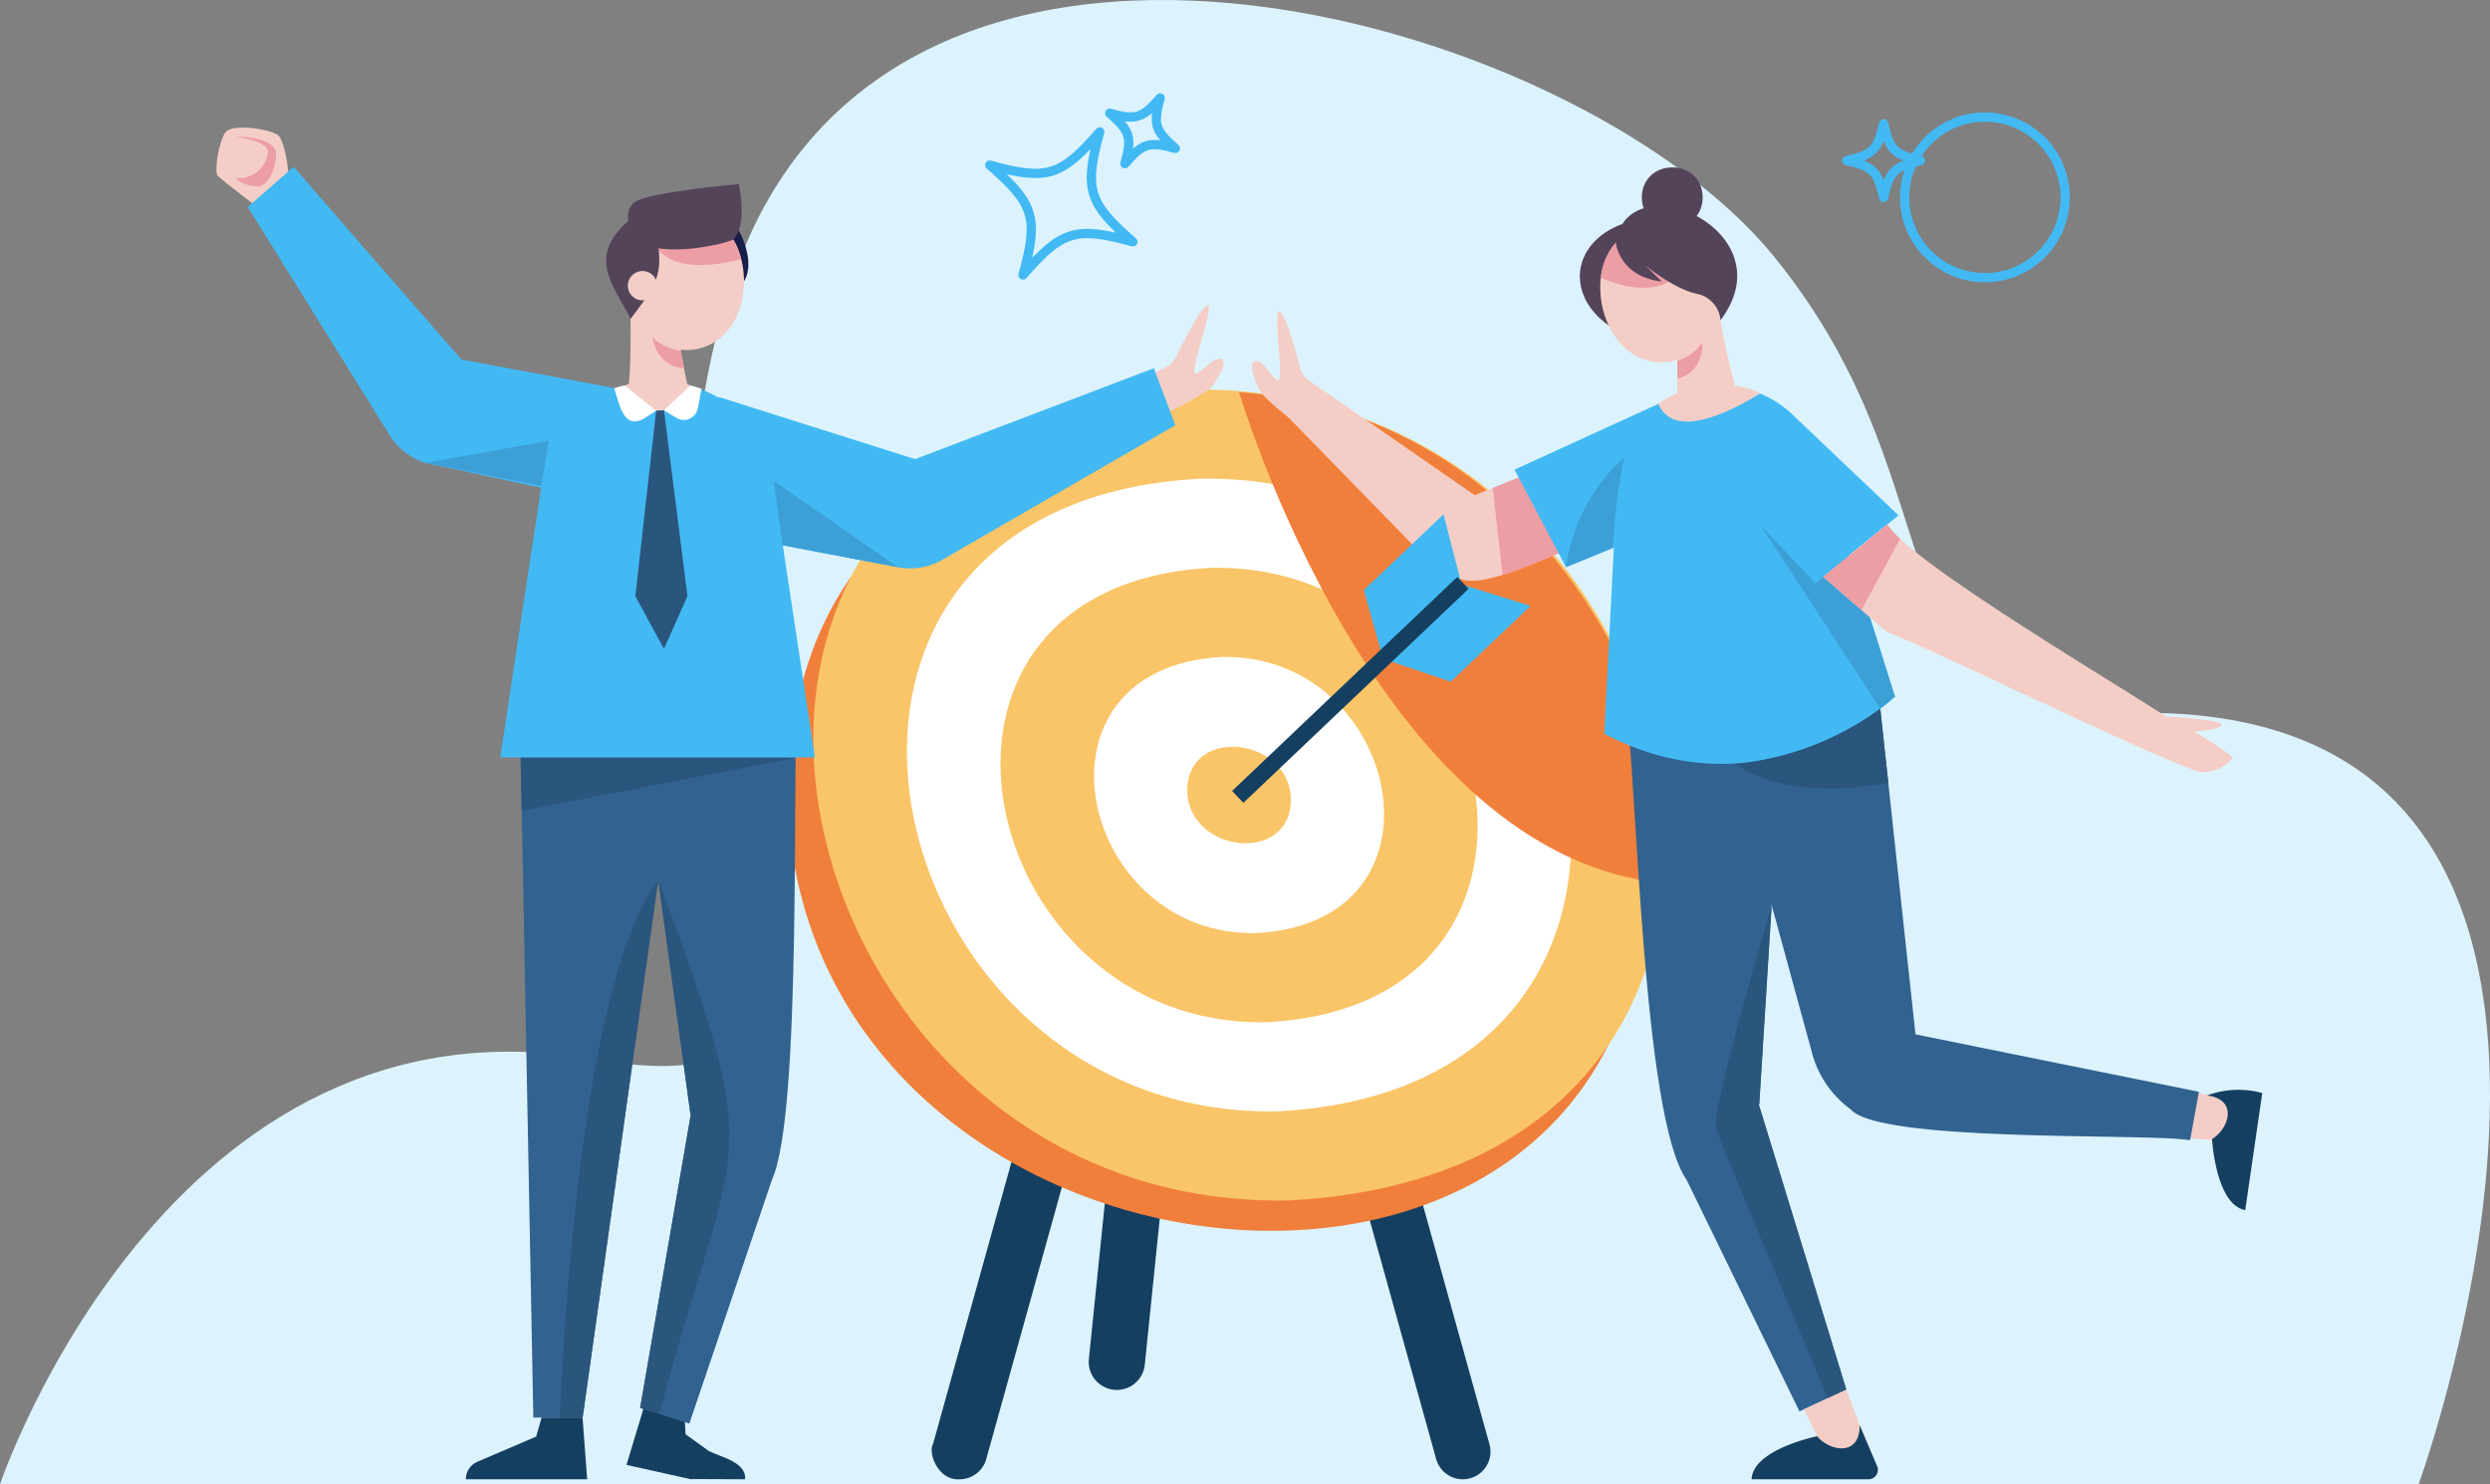 <svg xmlns="http://www.w3.org/2000/svg" xmlns:xlink="http://www.w3.org/1999/xlink" width="268.243" height="159.897" viewBox="0 0 268.243 159.897">
  <rect x="0" y="0" width="268.243" height="159.897" fill="#808080" stroke="none"/>
  <defs>
    <clipPath id="clip-path">
      <rect id="Rectangle_881" data-name="Rectangle 881" width="268.243" height="159.897" fill="none"/>
    </clipPath>
    <clipPath id="clip-path-3">
      <rect id="Rectangle_871" data-name="Rectangle 871" width="46.557" height="52.93" fill="none"/>
    </clipPath>
    <clipPath id="clip-path-4">
      <path id="Path_15989" data-name="Path 15989" d="M52.875,69.717l1.507,78.957h5.311l11.13-79.135Z" transform="translate(-52.875 -69.539)" fill="none"/>
    </clipPath>
    <clipPath id="clip-path-6">
      <path id="Path_15992" data-name="Path 15992" d="M70.644,115.958l.054.01-5.47,31.674,5.3,1.683,8.907-26.289c3.3-7.222,2.1-45.066,2.772-53.319l-17.947-.178Z" transform="translate(-64.263 -69.539)" fill="none"/>
    </clipPath>
    <clipPath id="clip-path-8">
      <path id="Path_15999" data-name="Path 15999" d="M64.054,29.035c.154,9.9,12.225,9.9,12.379,0-.077-4.951-3.134-7.427-6.19-7.428s-6.113,2.476-6.189,7.428" transform="translate(-64.054 -21.607)" fill="none"/>
    </clipPath>
    <clipPath id="clip-path-10">
      <path id="Path_16022" data-name="Path 16022" d="M165.493,71.409c1.231,8.2,1.783,44.994,6.583,51.756l12.161,24.952,5.048-2.341-9.433-30.728.053-.016,2.953-47.4Z" transform="translate(-165.493 -67.637)" fill="none"/>
    </clipPath>
    <clipPath id="clip-path-12">
      <path id="Path_16025" data-name="Path 16025" d="M130.99,42.529,146.4,58.316a7.01,7.01,0,0,0,3.51,1.868c2.821.926,9.942-2.882,12.6-3.628l-4.338-8.224L151.248,51.1,133.124,38.559Z" transform="translate(-130.99 -38.559)" fill="none"/>
    </clipPath>
    <clipPath id="clip-path-14">
      <path id="Path_16030" data-name="Path 16030" d="M163.1,31.492c2.037,9.692,13.886,7.394,12.151-2.358-.9-4.274-3.7-6.216-6.412-6.215-3.434,0-6.709,3.122-5.739,8.574" transform="translate(-162.929 -22.918)" fill="none"/>
    </clipPath>
    <clipPath id="clip-path-16">
      <path id="Path_16043" data-name="Path 16043" d="M185.628,59.04l6.782,5.9c5.44,2.1,28.5,13.429,33.694,15.1a4.07,4.07,0,0,0,3.608-1.469c.226-.281-4.16-2.878-4.16-2.878s2.692-.114,3.031-.678-6.076-.948-6.076-.948c-4.082-2.78-27.664-16.66-29.97-20.677Z" transform="translate(-185.628 -53.39)" fill="none"/>
    </clipPath>
  </defs>
  <g id="Group_1957" data-name="Group 1957" clip-path="url(#clip-path)">
    <g id="Group_1928" data-name="Group 1928">
      <g id="Group_1927" data-name="Group 1927" clip-path="url(#clip-path)">
        <path id="Path_15973" data-name="Path 15973" d="M260.553,159.9S290.868,76.8,231.121,76.8c-31.568,0-18.563-22.8-40.026-49.182S94.575-19.842,78.6,31.106s23.506,89.633-14.644,83C18.11,106.129,0,159.9,0,159.9Z" transform="translate(0 0)" fill="#dcf3fd"/>
        <path id="Path_15974" data-name="Path 15974" d="M114.331,143.577a3.027,3.027,0,0,1-3.469-3.3l3.469-33.851,6.184-.946-3.629,35.413a3.028,3.028,0,0,1-2.554,2.684" transform="translate(6.44 6.128)" fill="#153f60"/>
        <path id="Path_15975" data-name="Path 15975" d="M97.866,153.559c-2.33.168-3.42-2.856-2.866-3.793l13.866-49.847h6.186l-14.315,51.458a2.979,2.979,0,0,1-2.871,2.182" transform="translate(5.511 5.805)" fill="#153f60"/>
        <path id="Path_15976" data-name="Path 15976" d="M149.877,153.559a2.979,2.979,0,0,0,2.871-3.778L138.877,99.919h-6.186l14.315,51.458a2.979,2.979,0,0,0,2.871,2.182" transform="translate(7.709 5.805)" fill="#153f60"/>
        <path id="Path_15977" data-name="Path 15977" d="M172.56,86.736c-5.643-53.4-96.559-60.765-92.124.528,5.644,53.4,96.559,60.763,92.124-.528" transform="translate(4.664 2.553)" fill="#f07f3c"/>
        <path id="Path_15978" data-name="Path 15978" d="M134.091,127.02c-56.3,1.188-75.05-83.919-10.833-87.348,56.294-1.187,75.048,83.919,10.833,87.348" transform="translate(4.811 2.304)" fill="#f9c568"/>
        <path id="Path_15979" data-name="Path 15979" d="M132.347,116.892c-43.922.927-58.553-65.472-8.452-68.148,43.921-.926,58.552,65.473,8.452,68.148" transform="translate(5.365 2.831)" fill="#fff"/>
        <path id="Path_15980" data-name="Path 15980" d="M130.6,106.765c-31.547.666-42.055-47.025-6.07-48.948,31.545-.664,42.055,47.026,6.07,48.948" transform="translate(5.918 3.359)" fill="#f9c568"/>
        <path id="Path_15981" data-name="Path 15981" d="M128.858,96.638c-19.172.4-25.558-28.579-3.69-29.747,19.172-.4,25.558,28.579,3.69,29.747" transform="translate(6.472 3.886)" fill="#fff"/>
        <path id="Path_15982" data-name="Path 15982" d="M132.023,81.2c.542,7.4-10.449,6.514-11.123.065-.542-7.4,10.449-6.513,11.123-.065" transform="translate(7.023 4.417)" fill="#f9c568"/>
        <g id="Group_1926" data-name="Group 1926" transform="translate(133.484 42.242)" style="mix-blend-mode: color-burn;isolation: isolate">
          <g id="Group_1925" data-name="Group 1925">
            <g id="Group_1924" data-name="Group 1924" clip-path="url(#clip-path-3)">
              <path id="Path_15983" data-name="Path 15983" d="M126.155,39.923s14.809,50.309,46.11,52.93c3-9.878-8.735-49.972-46.11-52.93" transform="translate(-126.155 -39.923)" fill="#f07f3c"/>
            </g>
          </g>
        </g>
        <path id="Path_15984" data-name="Path 15984" d="M118.687,37.8a2.415,2.415,0,0,0,1.17-1.14c.805-1.654,2.691-5.383,3.384-5.544.891-.21-2.179,7.678-1.2,7.319.723-.265,1.793-1.714,2.609-1.6s.106,1.582-.863,2.922c-.622.859-4.634,2.8-4.634,2.8l-1.6-4.242Z" transform="translate(6.829 1.808)" fill="#f4cec6"/>
        <path id="Path_15985" data-name="Path 15985" d="M29.9,18.992s-.321-4.618-1.3-5.237-4.915-1.24-5.623-.222-1.2,4.206-.8,4.649,4.543,3.586,4.543,3.586Z" transform="translate(1.281 0.755)" fill="#f4cec6"/>
        <path id="Path_15986" data-name="Path 15986" d="M76.564,151.05c.147-1.881-2.7-2.408-3.935-3.062L70.152,146.2l-.126-2.131-4.313-.96L63.784,149.5l6.979,1.554.019-.028Z" transform="translate(3.706 8.314)" fill="#153f60"/>
        <path id="Path_15987" data-name="Path 15987" d="M52.875,69.717l1.507,78.957h5.311l11.13-79.135Z" transform="translate(3.072 4.04)" fill="#326290"/>
      </g>
    </g>
    <g id="Group_1930" data-name="Group 1930" transform="translate(55.947 73.579)">
      <g id="Group_1929" data-name="Group 1929" clip-path="url(#clip-path-4)">
        <path id="Path_15988" data-name="Path 15988" d="M67.6,89.582c-7.717,10.25-10.04,44.246-10.65,59h4.659l5.762-36.174Z" transform="translate(-52.638 -68.375)" fill="#2a557d"/>
      </g>
    </g>
    <g id="Group_1932" data-name="Group 1932">
      <g id="Group_1931" data-name="Group 1931" clip-path="url(#clip-path)">
        <path id="Path_15990" data-name="Path 15990" d="M64.263,69.539l6.38,46.419.055.01-5.469,31.674,5.3,1.683,8.907-26.289c3.3-7.222,2.1-45.066,2.772-53.319Z" transform="translate(3.733 4.04)" fill="#326290"/>
      </g>
    </g>
    <g id="Group_1934" data-name="Group 1934" transform="translate(67.996 73.579)">
      <g id="Group_1933" data-name="Group 1933" clip-path="url(#clip-path-6)">
        <path id="Path_15991" data-name="Path 15991" d="M67.246,89.582c12,32.228,8.206,26.613.024,57.928l-4.181-1.287,5.095-33.068Z" transform="translate(-64.331 -68.375)" fill="#2a557d"/>
      </g>
    </g>
    <g id="Group_1936" data-name="Group 1936">
      <g id="Group_1935" data-name="Group 1935" clip-path="url(#clip-path)">
        <path id="Path_15993" data-name="Path 15993" d="M55.591,144.329,55,146.382l-6.331,2.713a2.05,2.05,0,0,0-1.243,1.884H60.5l-.5-6.65Z" transform="translate(2.756 8.385)" fill="#153f60"/>
        <path id="Path_15994" data-name="Path 15994" d="M53,77.128H82.715L53.127,82.876Z" transform="translate(3.079 4.481)" fill="#2a557d"/>
        <path id="Path_15995" data-name="Path 15995" d="M70.062,41.811,48.231,37.744,30.164,16.986l-4.942,4.325,15.3,24.6a6.955,6.955,0,0,0,3.833,2.966l19.365,4.165Z" transform="translate(1.465 0.987)" fill="#42b9f3"/>
        <path id="Path_15996" data-name="Path 15996" d="M75.035,23.095c.436.433,2.106,3.862.834,5.853l-2.134-4.7Z" transform="translate(4.284 1.342)" fill="#191e49"/>
        <path id="Path_15997" data-name="Path 15997" d="M64.054,29.035c.154,9.9,12.225,9.9,12.379,0-.154-9.9-12.225-9.9-12.379,0" transform="translate(3.721 1.255)" fill="#f4cec6"/>
      </g>
    </g>
    <g id="Group_1938" data-name="Group 1938" transform="translate(67.775 22.862)">
      <g id="Group_1937" data-name="Group 1937" clip-path="url(#clip-path-8)">
        <path id="Path_15998" data-name="Path 15998" d="M76.325,26.456s-6.971,2.232-9.358-1.1h0l8.017-1.837Z" transform="translate(-63.946 -21.496)" fill="#ed9da4"/>
      </g>
    </g>
    <g id="Group_1940" data-name="Group 1940">
      <g id="Group_1939" data-name="Group 1939" clip-path="url(#clip-path)">
        <path id="Path_16000" data-name="Path 16000" d="M64.1,28.158s.605,11.623-.62,15.067a14.668,14.668,0,0,0,7.648,0S68.736,33.3,69.2,31.025Z" transform="translate(3.688 1.636)" fill="#f4cec6"/>
        <path id="Path_16001" data-name="Path 16001" d="M69.479,35.784a5.508,5.508,0,0,1-3.045-1.428s.376,3.137,3.4,3.318Z" transform="translate(3.86 1.996)" fill="#ed9da4"/>
        <path id="Path_16002" data-name="Path 16002" d="M75.236,24.739c-1.432.636-8.6,2.15-10.756-.306,0,0-1.451-2.805.341-3.84s11.053-1.845,11.053-1.845,1.007,4.556-.638,5.991" transform="translate(3.714 1.089)" fill="#54445a"/>
        <path id="Path_16003" data-name="Path 16003" d="M67,23.576c1.172,4.808-.06,5.979-2.654,9.475-1.757-3.6-4.767-6.53-.288-10.523Z" transform="translate(3.585 1.309)" fill="#54445a"/>
        <path id="Path_16004" data-name="Path 16004" d="M63.926,29.174a1.578,1.578,0,0,0,3.156,0,1.578,1.578,0,0,0-3.156,0" transform="translate(3.714 1.605)" fill="#f4cec6"/>
        <path id="Path_16005" data-name="Path 16005" d="M80.4,50.088C79.2,42.15,73.142,38.17,66.347,39.051c-5.4,0-10.019,4.645-10.987,11.037L50.932,79.34h33.9Z" transform="translate(2.959 2.262)" fill="#42b9f3"/>
        <path id="Path_16006" data-name="Path 16006" d="M63.617,39.287a3.653,3.653,0,0,0,7.064,0,8.739,8.739,0,0,0-7.064,0" transform="translate(3.696 2.24)" fill="#f4cec6"/>
        <path id="Path_16007" data-name="Path 16007" d="M63.68,39.247l3.37,2.731-1.4.882c-2.243,1.161-2.575-1.9-3.128-3.285a4.919,4.919,0,0,1,1.153-.328" transform="translate(3.633 2.28)" fill="#fff"/>
        <path id="Path_16008" data-name="Path 16008" d="M67.6,41.913l1.312.814a1.547,1.547,0,0,0,2.334-1.02l.406-2.108s-.919-.3-1.2-.351Z" transform="translate(3.927 2.28)" fill="#fff"/>
        <path id="Path_16009" data-name="Path 16009" d="M66.925,41.832,64.689,61.81l3.079,5.669L70.3,61.791,67.769,41.766Z" transform="translate(3.758 2.426)" fill="#2a557d"/>
        <path id="Path_16010" data-name="Path 16010" d="M73.159,40.584l21.171,6.7,25.72-9.792,2.318,6.144L97.275,58.121a6.958,6.958,0,0,1-4.779.809l-13.713-2.6Z" transform="translate(4.25 2.178)" fill="#42b9f3"/>
        <path id="Path_16011" data-name="Path 16011" d="M79.75,55.906l-.986-6.96,13.406,9.32Z" transform="translate(4.576 2.844)" fill="#3ca0d7"/>
        <path id="Path_16012" data-name="Path 16012" d="M55.8,49.742l.809-4.861-13.3,2.378Z" transform="translate(2.516 2.607)" fill="#3ca0d7"/>
        <path id="Path_16013" data-name="Path 16013" d="M23.963,13.911s3.832.46,3.5,1.852a3.185,3.185,0,0,1-3.5,2.613,3.706,3.706,0,0,0,2.442.907c1.452-.035,2.32-3.375,1.78-4.106-1.022-1.382-4.222-1.265-4.222-1.265" transform="translate(1.392 0.808)" fill="#ed9da4"/>
        <circle id="Ellipse_8" data-name="Ellipse 8" cx="8.648" cy="8.648" r="8.648" transform="translate(205.179 12.616)" fill="none" stroke="#42b9f3" stroke-linecap="round" stroke-linejoin="round" stroke-width="1"/>
        <path id="Path_16014" data-name="Path 16014" d="M195.963,16.566c-2.815.636-3.331,1.151-3.967,3.967-.636-2.816-1.151-3.331-3.966-3.967,2.815-.636,3.33-1.151,3.966-3.967C192.632,15.415,193.148,15.93,195.963,16.566Z" transform="translate(10.924 0.732)" fill="none" stroke="#42b9f3" stroke-linecap="round" stroke-linejoin="round" stroke-width="1"/>
        <path id="Path_16015" data-name="Path 16015" d="M104.349,28.847c1.7-6.133,1.232-7.672-3.575-11.841,6.133,1.7,7.672,1.233,11.841-3.575-1.7,6.133-1.233,7.672,3.575,11.841C110.058,23.575,108.518,24.039,104.349,28.847Z" transform="translate(5.855 0.78)" fill="none" stroke="#42b9f3" stroke-linecap="round" stroke-linejoin="round" stroke-width="1"/>
        <path id="Path_16016" data-name="Path 16016" d="M114.625,17.049c.779-2.813.565-3.519-1.64-5.431,2.813.779,3.519.565,5.431-1.64-.779,2.813-.565,3.519,1.64,5.431C117.243,14.63,116.537,14.844,114.625,17.049Z" transform="translate(6.564 0.58)" fill="none" stroke="#42b9f3" stroke-linecap="round" stroke-linejoin="round" stroke-width="1"/>
        <path id="Path_16017" data-name="Path 16017" d="M225.456,116.376l-3.221-.277.514-4.994,4.01.72c3.861,2.379,1.351,3.85-1.3,4.552" transform="translate(12.911 6.455)" fill="#f4cec6"/>
        <path id="Path_16018" data-name="Path 16018" d="M228.817,123.931l1.835-12.624a9.679,9.679,0,0,0-5.943.262c3.326.412,2.429,3.522.536,4.7,0,0,.38,7.045,3.572,7.657" transform="translate(13.055 6.446)" fill="#153f60"/>
        <path id="Path_16019" data-name="Path 16019" d="M196.243,107.549l-4.4-40.674-17.826,2.094,11.1,40.658a10.985,10.985,0,0,0,4.115,5.973c3.057,3.663,32.091,2.563,36.591,3.355l.953-5.224Z" transform="translate(10.11 3.885)" fill="#326290"/>
        <path id="Path_16020" data-name="Path 16020" d="M182.86,67.637l-2.953,47.4-.054.016,9.433,30.728-5.048,2.341-12.161-24.952c-4.8-6.761-5.353-43.559-6.583-51.756Z" transform="translate(9.615 3.929)" fill="#326290"/>
      </g>
    </g>
    <g id="Group_1942" data-name="Group 1942" transform="translate(175.108 71.566)">
      <g id="Group_1941" data-name="Group 1941" clip-path="url(#clip-path-10)">
        <path id="Path_16021" data-name="Path 16021" d="M187.233,145.479l-.31.141s-11.586-27.423-12.193-29.376S180.7,92.266,180.7,92.266l.97,19.39,9.237,32.158-3.675,1.665" transform="translate(-164.959 -66.206)" fill="#2a557d"/>
      </g>
    </g>
    <g id="Group_1944" data-name="Group 1944">
      <g id="Group_1943" data-name="Group 1943" clip-path="url(#clip-path)">
        <path id="Path_16023" data-name="Path 16023" d="M158.174,48.332,151.248,51.1,133.124,38.559l-2.135,3.97L146.4,58.316a7,7,0,0,0,3.509,1.868c2.821.925,9.942-2.882,12.6-3.628Z" transform="translate(7.61 2.24)" fill="#f4cec6"/>
      </g>
    </g>
    <g id="Group_1946" data-name="Group 1946" transform="translate(138.6 40.799)">
      <g id="Group_1945" data-name="Group 1945" clip-path="url(#clip-path-12)">
        <path id="Path_16024" data-name="Path 16024" d="M151.89,48.978l1.451,12.85,8.641-4.731L155.99,46.535Z" transform="translate(-129.776 -38.096)" fill="#ed9da4"/>
      </g>
    </g>
    <g id="Group_1948" data-name="Group 1948">
      <g id="Group_1947" data-name="Group 1947" clip-path="url(#clip-path)">
        <path id="Path_16026" data-name="Path 16026" d="M173.719,20.279c-.074,4.314-6.491,4.314-6.564,0,.074-4.314,6.491-4.314,6.564,0" transform="translate(9.711 0.99)" fill="#54445a"/>
        <path id="Path_16027" data-name="Path 16027" d="M165.354,22.823c-5.4,2.06-6.058,7.642-1.378,10.929,1.516-1.773,6.221-8.22,1.378-10.929" transform="translate(9.345 1.326)" fill="#54445a"/>
        <path id="Path_16028" data-name="Path 16028" d="M175.253,29.133c1.736,9.751-10.114,12.051-12.152,2.358-1.735-9.751,10.115-12.051,12.152-2.358" transform="translate(9.466 1.331)" fill="#f4cec6"/>
      </g>
    </g>
    <g id="Group_1950" data-name="Group 1950" transform="translate(172.394 24.249)">
      <g id="Group_1949" data-name="Group 1949" clip-path="url(#clip-path-14)">
        <path id="Path_16029" data-name="Path 16029" d="M162.4,28.453c8.856,4.231,13.4-2.237,4.882-7.946-2.043,2.266-4.272,4.875-4.882,7.946" transform="translate(-162.959 -23.058)" fill="#ed9da4"/>
      </g>
    </g>
    <g id="Group_1952" data-name="Group 1952">
      <g id="Group_1951" data-name="Group 1951" clip-path="url(#clip-path)">
        <path id="Path_16031" data-name="Path 16031" d="M174.719,28.334s1.62,11.526,3.48,14.674a14.676,14.676,0,0,1-7.508,1.457s.459-10.2-.434-12.344Z" transform="translate(9.891 1.646)" fill="#f4cec6"/>
        <path id="Path_16032" data-name="Path 16032" d="M170.763,36.852a5.5,5.5,0,0,0,2.717-1.983s.23,3.152-2.7,3.9Z" transform="translate(9.921 2.026)" fill="#ed9da4"/>
        <path id="Path_16033" data-name="Path 16033" d="M164.511,24.941s.378,3.659,4.958,4.166l-1.792-1.743s3.037,2.511,5.525,3.06a3.173,3.173,0,0,1,2.586,2.852c7.327-9.694-10.016-17.221-11.277-8.335" transform="translate(9.558 1.219)" fill="#54445a"/>
        <path id="Path_16034" data-name="Path 16034" d="M195.566,53.241,184.43,42.66a11.243,11.243,0,0,0-12.456-2.471L154.2,48.313l5.542,10.506,5.156-2.111-1.026,20.059c17.442,9.166,31.315-3.993,31.315-3.993l-4.841-15.328Z" transform="translate(8.958 2.282)" fill="#42b9f3"/>
        <path id="Path_16035" data-name="Path 16035" d="M188.894,56.626l-3.736,3.108L179.2,53.405l12.945,19.848,1.587-1.3Z" transform="translate(10.411 3.103)" fill="#3ca0d7"/>
        <path id="Path_16036" data-name="Path 16036" d="M164.5,56.325a59.543,59.543,0,0,1,1.232-9.79,19.67,19.67,0,0,0-6.3,11.862Z" transform="translate(9.263 2.704)" fill="#3ca0d7"/>
        <path id="Path_16037" data-name="Path 16037" d="M168.834,41.243c2.811-2.121,7.83-2.841,10.971-1.13-2.114,1.29-9.065,5.416-10.971,1.13" transform="translate(9.809 2.275)" fill="#f4cec6"/>
        <path id="Path_16038" data-name="Path 16038" d="M133.6,39.176a2.417,2.417,0,0,1-.923-1.348c-.463-1.78-1.577-5.807-2.224-6.1-.834-.38.622,7.957-.269,7.412-.657-.4-1.421-2.034-2.243-2.082s-.416,1.53.271,3.035c.44.965,3.991,3.66,3.991,3.66l2.406-3.844Z" transform="translate(7.406 1.842)" fill="#f4cec6"/>
        <path id="Path_16039" data-name="Path 16039" d="M185.083,146.508l-1.408-2.91,4.554-2.112,1.433,3.814c-.069,4.534-2.618,3.13-4.578,1.207" transform="translate(10.671 8.22)" fill="#f4cec6"/>
        <path id="Path_16040" data-name="Path 16040" d="M178.33,150.935h12.6a1.013,1.013,0,0,0,.932-1.409l-1.887-4.434c.071,3.35-3.136,2.911-4.578,1.207,0,0-6.917,1.39-7.064,4.637" transform="translate(10.36 8.429)" fill="#153f60"/>
        <path id="Path_16041" data-name="Path 16041" d="M225.552,75.693s2.693-.113,3.031-.677-6.076-.948-6.076-.948c-4.082-2.78-27.664-16.661-29.97-20.677l-6.91,5.65,6.783,5.9c5.44,2.1,28.5,13.429,33.693,15.1a4.071,4.071,0,0,0,3.608-1.469c.226-.283-4.16-2.879-4.16-2.879" transform="translate(10.784 3.102)" fill="#f4cec6"/>
      </g>
    </g>
    <g id="Group_1954" data-name="Group 1954" transform="translate(196.412 56.492)">
      <g id="Group_1953" data-name="Group 1953" clip-path="url(#clip-path-16)">
        <path id="Path_16042" data-name="Path 16042" d="M194.334,54.447l-5,9.185-5.551-5.007,8.411-6.543Z" transform="translate(-185.735 -53.466)" fill="#ed9da4"/>
      </g>
    </g>
    <g id="Group_1956" data-name="Group 1956">
      <g id="Group_1955" data-name="Group 1955" clip-path="url(#clip-path)">
        <path id="Path_16044" data-name="Path 16044" d="M176.736,78.1a31.837,31.837,0,0,0,15.555-5.94l.862,7.97s-10.465,2.327-16.417-2.029" transform="translate(10.268 4.192)" fill="#2a557d"/>
        <path id="Path_16045" data-name="Path 16045" d="M140.815,67.516l8.455-8.031-1.827-7.118-8.59,8.159Z" transform="translate(8.067 3.042)" fill="#42b9f3"/>
        <path id="Path_16046" data-name="Path 16046" d="M141.208,67.653l8.455-8.031,7.014,2.19-8.59,8.159Z" transform="translate(8.204 3.464)" fill="#42b9f3"/>
        <rect id="Rectangle_879" data-name="Rectangle 879" width="33.464" height="1.767" transform="matrix(0.725, -0.689, 0.689, 0.725, 132.73, 85.21)" fill="#153f60"/>
      </g>
    </g>
  </g>
</svg>
